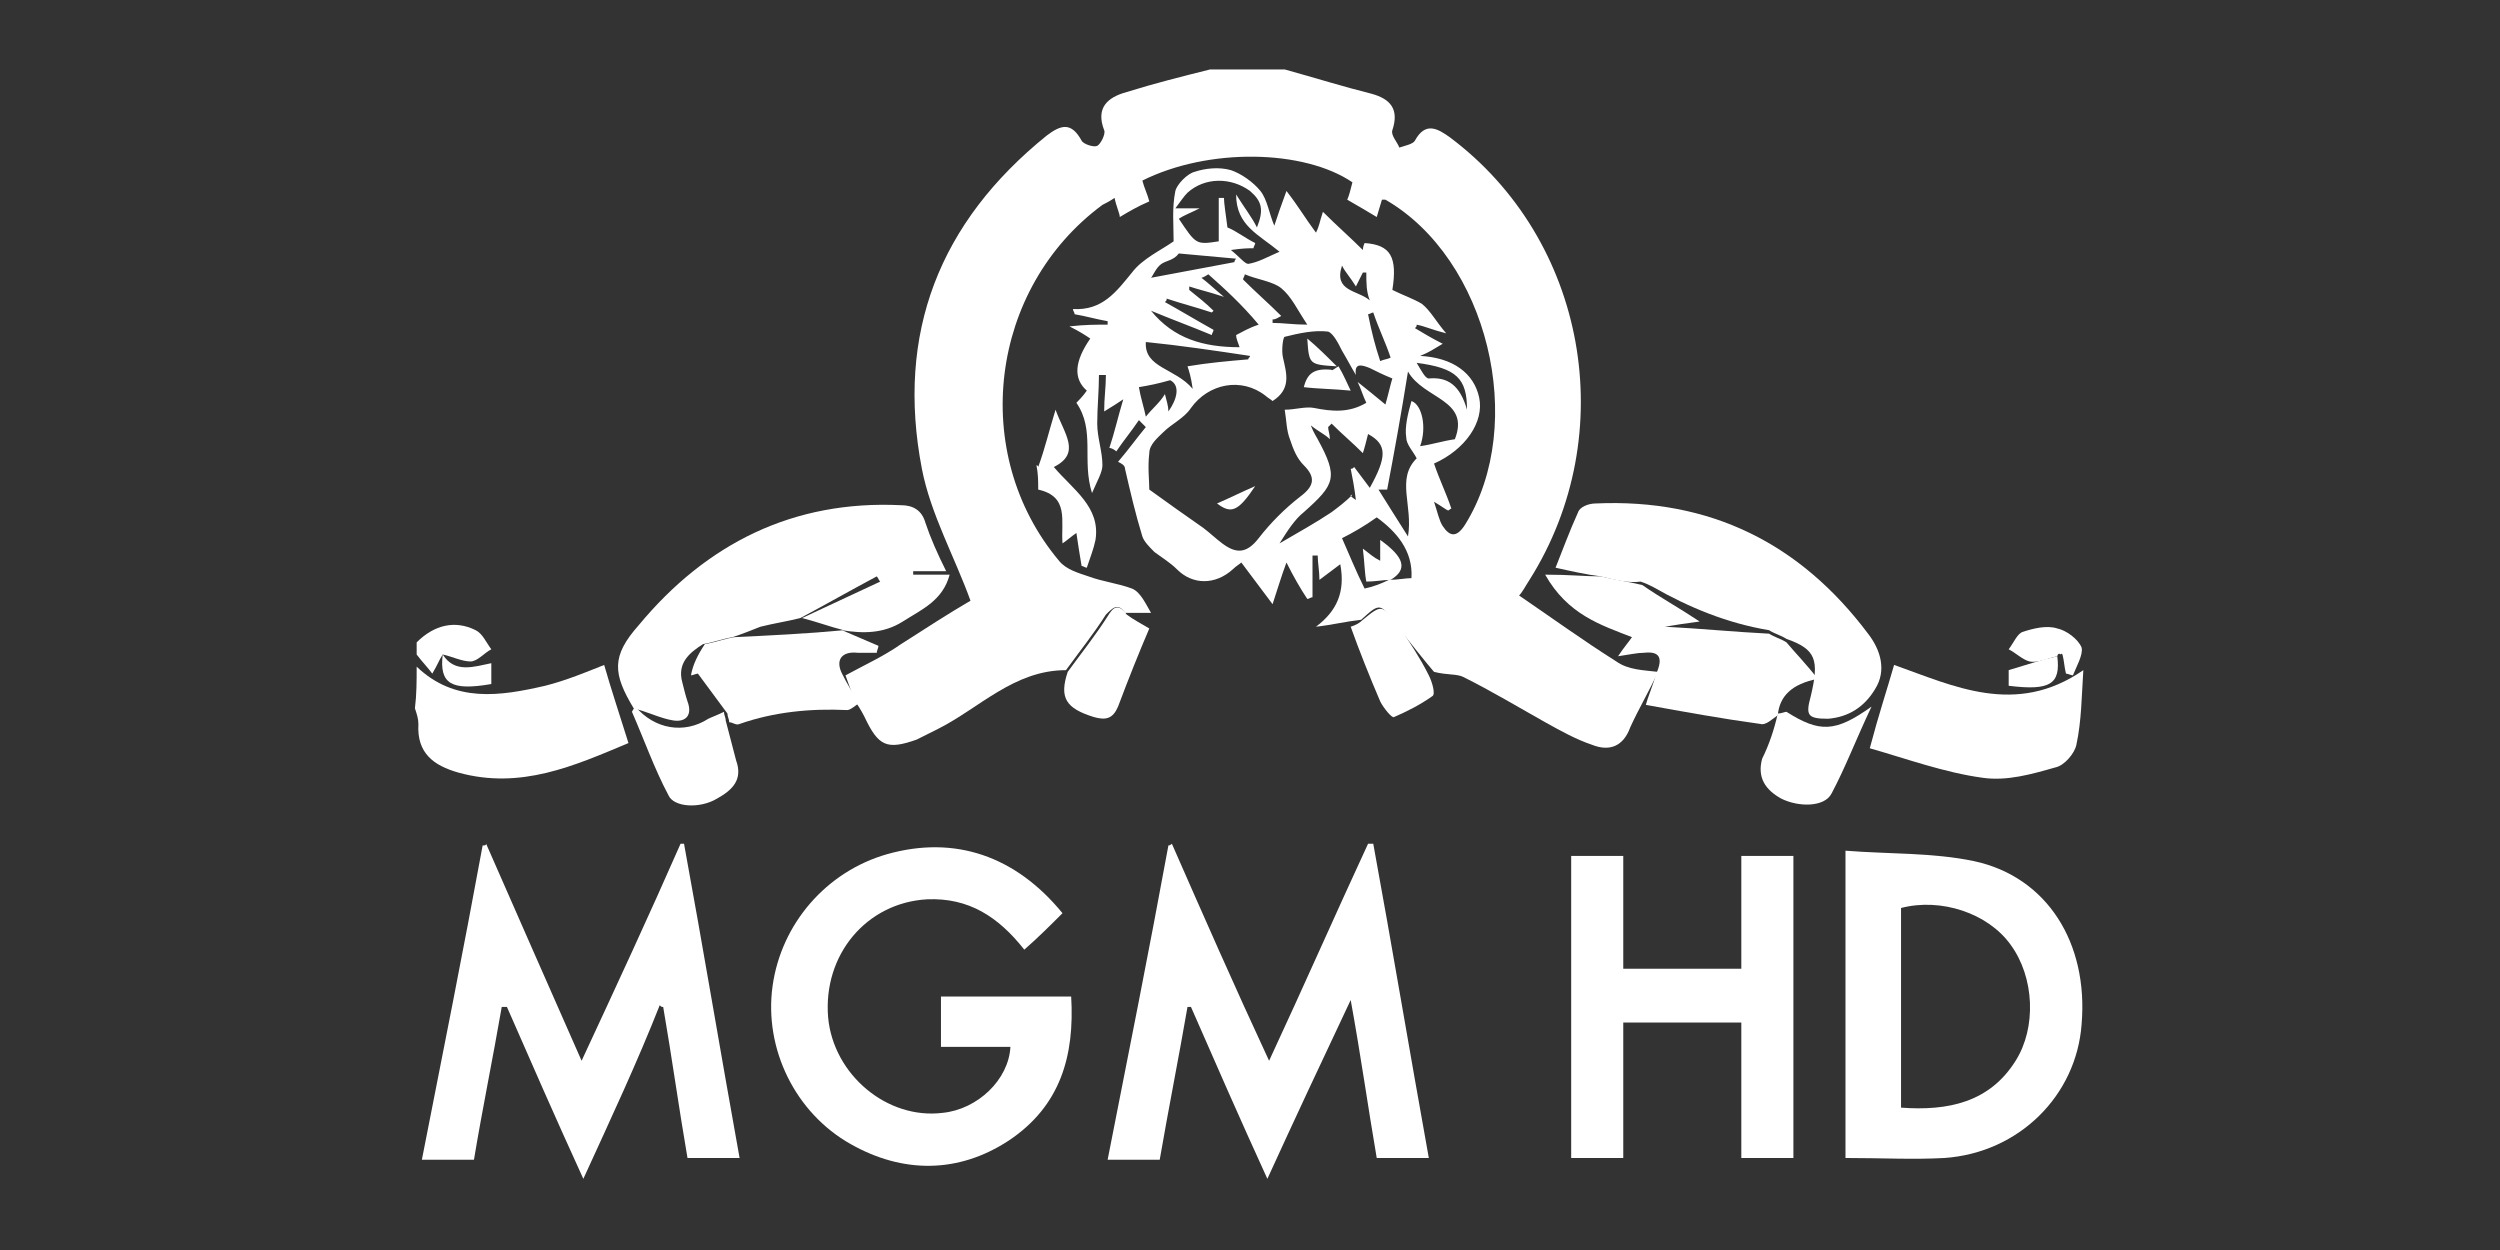 <svg id="Layer_1" xmlns="http://www.w3.org/2000/svg" viewBox="0 0 144 72"><rect x="0" y="0" width="144" height="72" fill="#333333" stroke="none"/><style>.st0{fill:#fff}</style><g id="XMLID_1_"><path id="XMLID_205_" class="st0" d="M95.5 38.7c-.5 1.1-1.1 2.1-1.6 3.2-.4 1.1-1.2 1.4-2.2 1-.9-.3-1.8-.8-2.7-1.3-1.6-.9-3.1-1.8-4.7-2.6-.4-.2-.9-.1-1.7-.3-.6-.7-1.3-1.6-2.1-2.6-1-1.4-1-1.4-2.1-.4-.9.1-1.7.3-2.6.4 1.2-.9 1.7-2 1.4-3.6l-1.2.9c0-.5-.1-1-.1-1.4h-.3v2.4c-.1 0-.2.1-.3.1-.4-.6-.8-1.3-1.2-2.1-.3.8-.5 1.5-.8 2.4l-1.8-2.4c-.1.1-.3.2-.5.4-1 .9-2.3.9-3.2 0-.4-.4-.9-.7-1.3-1-.3-.3-.6-.6-.7-.9-.4-1.3-.7-2.6-1-3.9 0-.2-.2-.3-.4-.4.6-.7 1.1-1.4 1.6-2l-.4-.4c-.4.6-.9 1.2-1.3 1.8-.1-.1-.3-.2-.4-.2.3-.9.5-1.8.8-2.8-.3.2-.6.4-1.1.7 0-.8.1-1.4.1-2.1h-.4c0 .9-.1 1.9-.1 2.8 0 .8.3 1.6.3 2.4 0 .4-.3.9-.6 1.6-.6-1.9.2-3.6-.9-5.2.1-.1.4-.4.6-.7-.8-.7-.7-1.7.2-3-.3-.2-.6-.4-1.2-.7.9-.1 1.5-.1 2.2-.1v-.2c-.6-.1-1.3-.3-1.9-.4 0-.1-.1-.2-.1-.3 1.7.1 2.5-1 3.4-2.1.6-.8 1.7-1.3 2.4-1.8 0-1-.1-1.9.1-2.9.1-.4.7-1 1.1-1.1.6-.2 1.4-.3 2.1-.1.6.2 1.3.7 1.7 1.2.4.5.5 1.3.8 2 .2-.6.4-1.2.7-2 .7.9 1.1 1.6 1.7 2.4.2-.4.2-.6.4-1.2.8.8 1.6 1.5 2.3 2.2 0 0 0-.2.1-.4 1.5.1 1.9.8 1.6 2.7.6.3 1.2.5 1.7.8.5.4.8 1 1.4 1.7-.8-.2-1.2-.4-1.7-.5 0 .1 0 .1-.1.2.5.3 1 .6 1.6.9-.5.3-.8.5-1.3.7 1.9.1 3.1 1 3.4 2.4.3 1.4-.8 3-2.6 3.8.3.9.7 1.7 1 2.6-.1 0-.1.1-.2.1-.2-.1-.3-.2-.8-.5.2.6.3 1.1.5 1.4.4.6.8.7 1.3-.1 3.6-5.8 1.3-15.3-4.6-18.7h-.2c-.1.3-.2.7-.3 1-.5-.3-1-.6-1.7-1 .1-.2.2-.6.3-1-2.8-1.9-8.3-2-12.1-.1.1.4.3.8.4 1.2-.7.3-1.2.6-1.7.9 0-.2-.2-.6-.3-1.1-.3.2-.5.3-.7.4-6.5 4.8-7.7 14.3-2.5 20.5.4.5 1.1.7 1.7.9.8.3 1.7.4 2.5.7.5.2.8.9 1.1 1.4h-1.5c-.4-.6-.7-.3-1.1.1-.7 1.1-1.5 2.1-2.3 3.2-3 0-5 2.2-7.4 3.4l-1.2.6c-1.7.6-2.2.4-3-1.3-.2-.4-.4-.7-.6-1-.2-.6-.4-1.1-.5-1.4 1.1-.6 2.2-1.1 3.2-1.8 1.4-.9 2.8-1.8 4-2.5-.9-2.5-2.3-5-2.8-7.6-1.5-7.8 1-14.2 7.2-19.2.8-.6 1.4-.8 2 .3.1.2.7.4.9.3.2-.1.5-.7.4-.9-.5-1.3.2-1.9 1.3-2.2 1.6-.5 3.2-.9 4.8-1.3H74c1.8.5 3.4 1 5 1.4 1.1.3 1.6.9 1.2 2.1-.1.3.3.7.4 1 .3-.1.8-.2.9-.4.6-1.1 1.3-.7 2-.2 7.9 5.9 9.9 17.1 4.6 25.5-.2.3-.4.7-.6.9 1.9 1.3 3.7 2.6 5.6 3.8.7.5 1.6.5 2.4.6zM80 33.4c.5 0 1-.1 1.3-.1.1-1.6-.9-2.7-2-3.5-.7.5-1.4.9-2 1.2.4.9.8 1.9 1.3 2.9.5-.1 1-.3 1.4-.5zM78.2 22c.5.4 1 .8 1.6 1.3.2-.7.3-1.2.4-1.5-.5-.2-.9-.4-1.3-.6-.5-.2-.9-.3-.8.4-.3-.5-.5-.9-.8-1.4-.2-.4-.5-1-.8-1.1-.8-.1-1.7.1-2.5.3-.1 0-.2.8-.1 1.2.2.9.5 1.8-.6 2.5-.1-.1-.3-.2-.4-.3-1.4-1.1-3.3-.7-4.3.7-.4.6-1.1.9-1.6 1.4-.3.3-.8.7-.8 1.2-.1.8 0 1.6 0 2.1 1.1.8 2.1 1.5 3.1 2.2.4.3.7.6 1.1.9.8.6 1.4.6 2.1-.3.7-.9 1.5-1.7 2.4-2.4.8-.6.9-1.1.2-1.8-.4-.4-.6-.9-.8-1.5-.2-.5-.2-1.1-.3-1.7.6 0 1.2-.2 1.7-.1 1 .2 2 .3 3-.3-.2-.4-.3-.8-.5-1.2zm-7.5-8.9c.5.2 1 .6 1.6.9 0 .1-.1.2-.1.3-.3 0-.6 0-1.3.1.5.4.8.8 1 .8.6-.1 1.1-.4 1.8-.7-1.2-1-2.5-1.5-2.5-3.3.5.8.9 1.3 1.2 1.9.4-1 .3-1.5-.4-2.1-1.1-.8-2.6-.8-3.6.1-.2.2-.4.5-.7.9h1.4c-.6.3-.9.4-1.2.6 1 1.5 1 1.5 2.3 1.3v-2.5h.3c0 .3.1.9.2 1.7zm10.6 10c.6.2.9 1.5.5 2.6.7-.1 1.3-.3 2-.4.9-2.3-1.8-2.3-2.7-3.9-.4 2.5-.8 4.7-1.2 6.8h-.5c.5.8 1 1.6 1.7 2.7.3-1.8-.7-3.3.5-4.5-.2-.4-.6-.8-.6-1.2-.1-.6.1-1.4.3-2.1zm-3.2 5.7c-.1-.8-.2-1.3-.3-1.8.1 0 .1 0 .2-.1l.9 1.2c1-1.8 1-2.5-.1-3.1-.1.4-.2.8-.3 1.1-.6-.6-1.2-1.1-1.8-1.7l-.2.2c0 .2.1.4.1.7-.3-.3-.6-.4-1.1-.8.2.5.3.6.4.8 1.2 2.2 1 2.6-.8 4.2-.5.4-.9 1-1.4 1.8 1.2-.7 2.1-1.2 3-1.8.4-.3.8-.6 1.2-1-.2 0-.1.1.2.3zm-8.5-13c-.3.2-.4.2-.4.2.4.3.7.6 1.3 1.1-.9-.3-1.4-.4-2-.6v.2c.5.4 1 .8 1.4 1.2l-.1.1c-.9-.3-1.7-.5-2.6-.8 0 .1 0 .1-.1.2.9.5 1.9 1.1 2.8 1.6 0 .1-.1.2-.1.3-1.2-.5-2.3-.9-3.5-1.4 1.3 1.6 3 2.1 5.1 2.1-.1-.3-.2-.5-.2-.7.4-.2.7-.4 1.3-.6-1-1.2-2-2.1-2.9-2.9zm2.3 4.9c0-.1.1-.1.1-.2-2-.3-4-.6-6-.8-.1 1.5 1.7 1.5 2.7 2.7-.1-.7-.2-1-.3-1.3 1.2-.2 2.3-.3 3.5-.4zm-.2-4.9c0 .1-.1.2-.1.3.7.7 1.5 1.4 2.2 2.1-.2.1-.3.2-.5.2v.2c.6 0 1.2.1 2 .1-.6-.9-.9-1.6-1.5-2.1-.5-.4-1.4-.5-2.1-.8zm-.6-.7c0-.1.1-.2.1-.2l-3.3-.3c-.3.4-.7.4-1 .6-.3.2-.5.7-.6.8l4.8-.9zm-3.8 8.6c.5-.7.7-1.5.1-1.8-.7.2-1.2.3-1.8.4.1.6.3 1.2.4 1.7.4-.5.8-.8 1.1-1.3.1.4.2.7.2 1zm14.3-2.8c.3.5.5.9.7.9 1.1-.1 1.8.4 2.2 1.8 0-1.8-.6-2.4-2.9-2.7zm-2.9-5.2h-.2l-.4.8c-.3-.5-.6-.8-.8-1.2-.5 1.5.9 1.4 1.6 2-.2-.5-.2-1-.2-1.6zm.8 5.1c.2-.1.4-.1.6-.2-.3-.9-.7-1.7-1-2.6-.1 0-.2.1-.3.1.2 1 .4 1.8.7 2.7z"/><path id="XMLID_204_" class="st0" d="M24 38.4c2.2 2.1 4.8 1.7 7.4 1.1 1.2-.3 2.4-.8 3.4-1.2.4 1.4.9 2.9 1.4 4.5-3.1 1.3-6.2 2.7-9.8 1.7-1.4-.4-2.4-1.1-2.3-2.8 0-.3-.1-.6-.2-.9.1-.8.1-1.6.1-2.4z"/><path id="XMLID_203_" class="st0" d="M25.5 37.7c-.2.3-.3.6-.6 1.1-.3-.4-.6-.7-.9-1.1V37c1-1 2.2-1.3 3.4-.7.4.2.6.7.9 1.1-.4.2-.8.7-1.2.7-.5 0-1.1-.3-1.6-.4z"/><path id="XMLID_202_" class="st0" d="M73 67.9c-1.6-3.5-3-6.7-4.4-9.9h-.2c-.5 2.9-1.1 5.9-1.6 8.8h-3c1.2-6.1 2.4-12.1 3.5-18.1.1 0 .2-.1.2-.1 1.8 4.1 3.6 8.2 5.6 12.5 2-4.3 3.8-8.4 5.7-12.5h.3c1.1 6 2.1 12 3.2 18.1h-3c-.5-2.9-.9-5.8-1.5-9.1-1.7 3.6-3.2 6.8-4.8 10.3z"/><path id="XMLID_201_" class="st0" d="M33.6 67.9c-1.6-3.5-3-6.7-4.4-9.9h-.3c-.5 2.9-1.1 5.8-1.6 8.8h-3c1.2-6.1 2.4-12.1 3.5-18.1.1 0 .2 0 .2-.1 1.8 4.1 3.6 8.2 5.5 12.5 2-4.3 3.9-8.4 5.7-12.5h.2c1.1 6 2.1 12 3.2 18.1h-3c-.5-2.9-.9-5.8-1.4-8.7-.1 0-.1 0-.2-.1-1.3 3.3-2.8 6.5-4.4 10z"/><path id="XMLID_200_" class="st0" d="M61.2 52.6c-.7.7-1.4 1.4-2.2 2.1-1.5-1.9-3.2-3-5.6-2.9-3.5.2-6 3.2-5.7 6.8.3 3.3 3.4 5.9 6.6 5.5 2-.2 3.8-1.9 3.9-3.8h-4v-2.9h7.5c.2 3.4-.6 6.3-3.6 8.3-2.9 1.9-6.1 1.9-9.1.2-3.2-1.8-5-5.5-4.5-9.1.5-3.6 3.1-6.6 6.6-7.6 3.9-1.1 7.4.1 10.1 3.4z"/><path id="XMLID_197_" class="st0" d="M106.3 66.7V49c2.5.2 5 .1 7.4.6 4.2.9 6.6 4.7 6.2 9.4-.3 4.1-3.6 7.4-7.9 7.7-1.8.1-3.6 0-5.7 0zm3.2-2.9c2.7.2 5.1-.3 6.6-2.7 1.2-1.9 1.1-4.8-.3-6.7-1.3-1.8-4-2.7-6.3-2.1v11.5z"/><path id="XMLID_196_" class="st0" d="M103.3 66.7h-3v-7.8h-6.8v7.8h-3V49.3h3v6.5h6.8v-6.5h3v17.4z"/><path id="XMLID_195_" class="st0" d="M36.5 40.8c-1.2-2-1.3-3 .3-4.8 3.9-4.7 8.9-7.2 15.1-6.9.7 0 1.2.3 1.4 1 .3.9.7 1.8 1.2 2.8h-1.9v.2h2.1c-.4 1.5-1.6 2-2.7 2.7-1.1.7-2.3.7-3.5.5h.1c-.8-.2-1.6-.5-2.4-.7l4.5-2.1c-.1-.1-.1-.2-.2-.3-1.5.8-2.9 1.6-4.4 2.4-.8.2-1.5.3-2.3.5-.5.2-1 .4-1.6.6-.6.1-1.1.3-1.7.4-.8.5-1.5 1.1-1.2 2.2.1.4.2.8.3 1.1.3.8-.1 1.2-.8 1.1-.7-.1-1.5-.5-2.3-.7z"/><path id="XMLID_194_" class="st0" d="M92.2 33.2c-.8-.1-1.7-.3-2.6-.5.4-1 .8-2.1 1.3-3.2.1-.3.6-.5 1-.5 6.6-.3 11.8 2.3 15.7 7.5.7.9 1.1 2.1.4 3.2-.6 1-1.5 1.6-2.7 1.7-1.2 0-1.3-.2-1-1.3.5-2.1.3-2.7-1.4-3.3-.3-.2-.7-.3-1-.5-2.4-.4-4.6-1.3-6.7-2.5-.2-.1-.4-.2-.7-.3-.7.1-1.5-.1-2.3-.3z"/><path id="XMLID_193_" class="st0" d="M109.1 38.3c3.4 1.2 7 3 10.9.3-.1 1.5-.1 2.9-.4 4.3-.1.5-.7 1.2-1.2 1.3-1.4.4-2.8.8-4.2.6-2.2-.3-4.4-1.1-6.5-1.7.5-1.9 1-3.4 1.4-4.8z"/><path id="XMLID_192_" class="st0" d="M92.2 33.2c.8.2 1.6.3 2.4.5 1 .7 2.1 1.3 3.3 2.1-.8.1-1.4.2-2 .3 2 .1 4 .3 6 .4.3.2.7.3 1 .5.5.6 1.1 1.2 1.8 2.1-1.5.3-2.2 1-2.3 2.1-.3.2-.7.6-1 .5-2.2-.3-4.4-.7-6.6-1.1.1-.4.4-1.1.6-1.8.4-.9.2-1.3-.7-1.2-.4 0-.8.1-1.5.2.4-.6.6-.8.8-1.1-1.8-.7-3.7-1.3-5-3.6 1.4 0 2.3.1 3.2.1z"/><path id="XMLID_191_" class="st0" d="M40.6 37.1c.6-.1 1.1-.3 1.7-.4 2.1-.1 4.2-.2 6.3-.4h-.1l2.1.9c0 .1-.1.3-.1.4h-1.1c-.9-.1-1.3.4-.9 1.2.3.6.6 1.1 1 1.7-.2.1-.5.4-.7.4-2.1-.1-4.2.1-6.2.8-.2.1-.4-.1-.6-.1 0-.2-.1-.3-.1-.5-.6-.8-1.1-1.5-1.7-2.3-.1 0-.3.1-.4.1.1-.6.4-1.2.8-1.8z"/><path id="XMLID_190_" class="st0" d="M41.7 41c0 .2.1.3.1.5.2.8.4 1.5.6 2.3.4 1.1-.2 1.7-1.1 2.2-1 .6-2.5.5-2.8-.2-.8-1.5-1.4-3.2-2.1-4.8 0 0 .1-.2.2-.3 1.1 1.3 2.8 1.6 4.2.7.2-.1.5-.2.9-.4z"/><path id="XMLID_189_" class="st0" d="M102.4 41.1c.2 0 .4-.1.5-.1 1.9 1.2 2.8 1.2 4.9-.3-.9 1.9-1.5 3.5-2.3 5-.4.8-1.9.8-2.9.3-.9-.5-1.4-1.2-1.1-2.3.4-.8.7-1.7.9-2.6z"/><path id="XMLID_188_" class="st0" d="M61.5 38.7c.8-1.1 1.6-2.1 2.3-3.2.3-.5.6-.8 1.1-.1.4.3.8.5 1.3.8-.6 1.4-1.2 2.9-1.8 4.5-.3.7-.7.8-1.4.6-1.6-.5-2-1.1-1.5-2.6z"/><path id="XMLID_187_" class="st0" d="M78.5 35.7c1.1-.9 1.1-.9 2.1.4.6.9 1.2 1.8 1.7 2.8.2.4.4 1.1.2 1.2-.7.5-1.5.9-2.2 1.2-.1.1-.6-.5-.8-.9-.6-1.4-1.2-2.9-1.7-4.3.3-.1.5-.2.7-.4z"/><path id="XMLID_186_" class="st0" d="M60.8 23.6c.5 1.4 1.5 2.5-.1 3.3 1.1 1.3 2.7 2.3 2.4 4.2-.1.5-.3 1-.5 1.6-.1 0-.2-.1-.3-.1-.1-.6-.2-1.2-.3-1.9-.3.2-.5.4-.8.6-.1-1.3.4-2.7-1.4-3.1 0-.5 0-.9-.1-1.4 0 0 .1 0 .1.1.4-1.1.6-2 1-3.3z"/><path id="XMLID_185_" class="st0" d="M118.5 37.8c-.5.1-1.1.4-1.6.3-.4-.1-.8-.5-1.2-.7.3-.4.5-.9.8-1 .6-.2 1.4-.4 2-.2.5.1 1.2.6 1.4 1.1.1.4-.3 1.1-.5 1.6-.1 0-.3-.1-.4-.1-.1-.4-.1-.7-.2-1.1 0 0-.1-.1-.1 0-.1-.1-.2 0-.2.1z"/><path id="XMLID_184_" class="st0" d="M118.5 37.8c.2 1.6-.4 2-2.8 1.7v-.9c1-.3 1.9-.6 2.8-.8z"/><path id="XMLID_183_" class="st0" d="M25.5 37.7c.7 1.1 1.8.7 2.8.5v1.2c-2.3.4-3 0-2.8-1.7z"/><path id="XMLID_160_" class="st0" d="M77.1 21.1c.3.5.5 1 .7 1.4-1-.1-1.9-.1-2.7-.2.2-.8.6-1.1 1.6-1 0 .1.2-.1.4-.2-.1 0 0 0 0 0z"/><path id="XMLID_159_" class="st0" d="M77 21.1c-1.6-.1-1.6-.1-1.7-1.6.6.5 1.2 1.1 1.7 1.6.1 0 0 0 0 0z"/><path id="XMLID_158_" class="st0" d="M72.3 28c-1 1.5-1.4 1.6-2.2 1 .7-.3 1.5-.7 2.2-1z"/><path id="XMLID_157_" class="st0" d="M80.1 33.4c-.4 0-.9.1-1.4.1-.1-.5-.1-1.1-.2-1.9.4.3.6.5 1 .7v-1.2c1.4 1 1.6 1.7.6 2.3-.1 0 0 0 0 0z"/></g></svg>